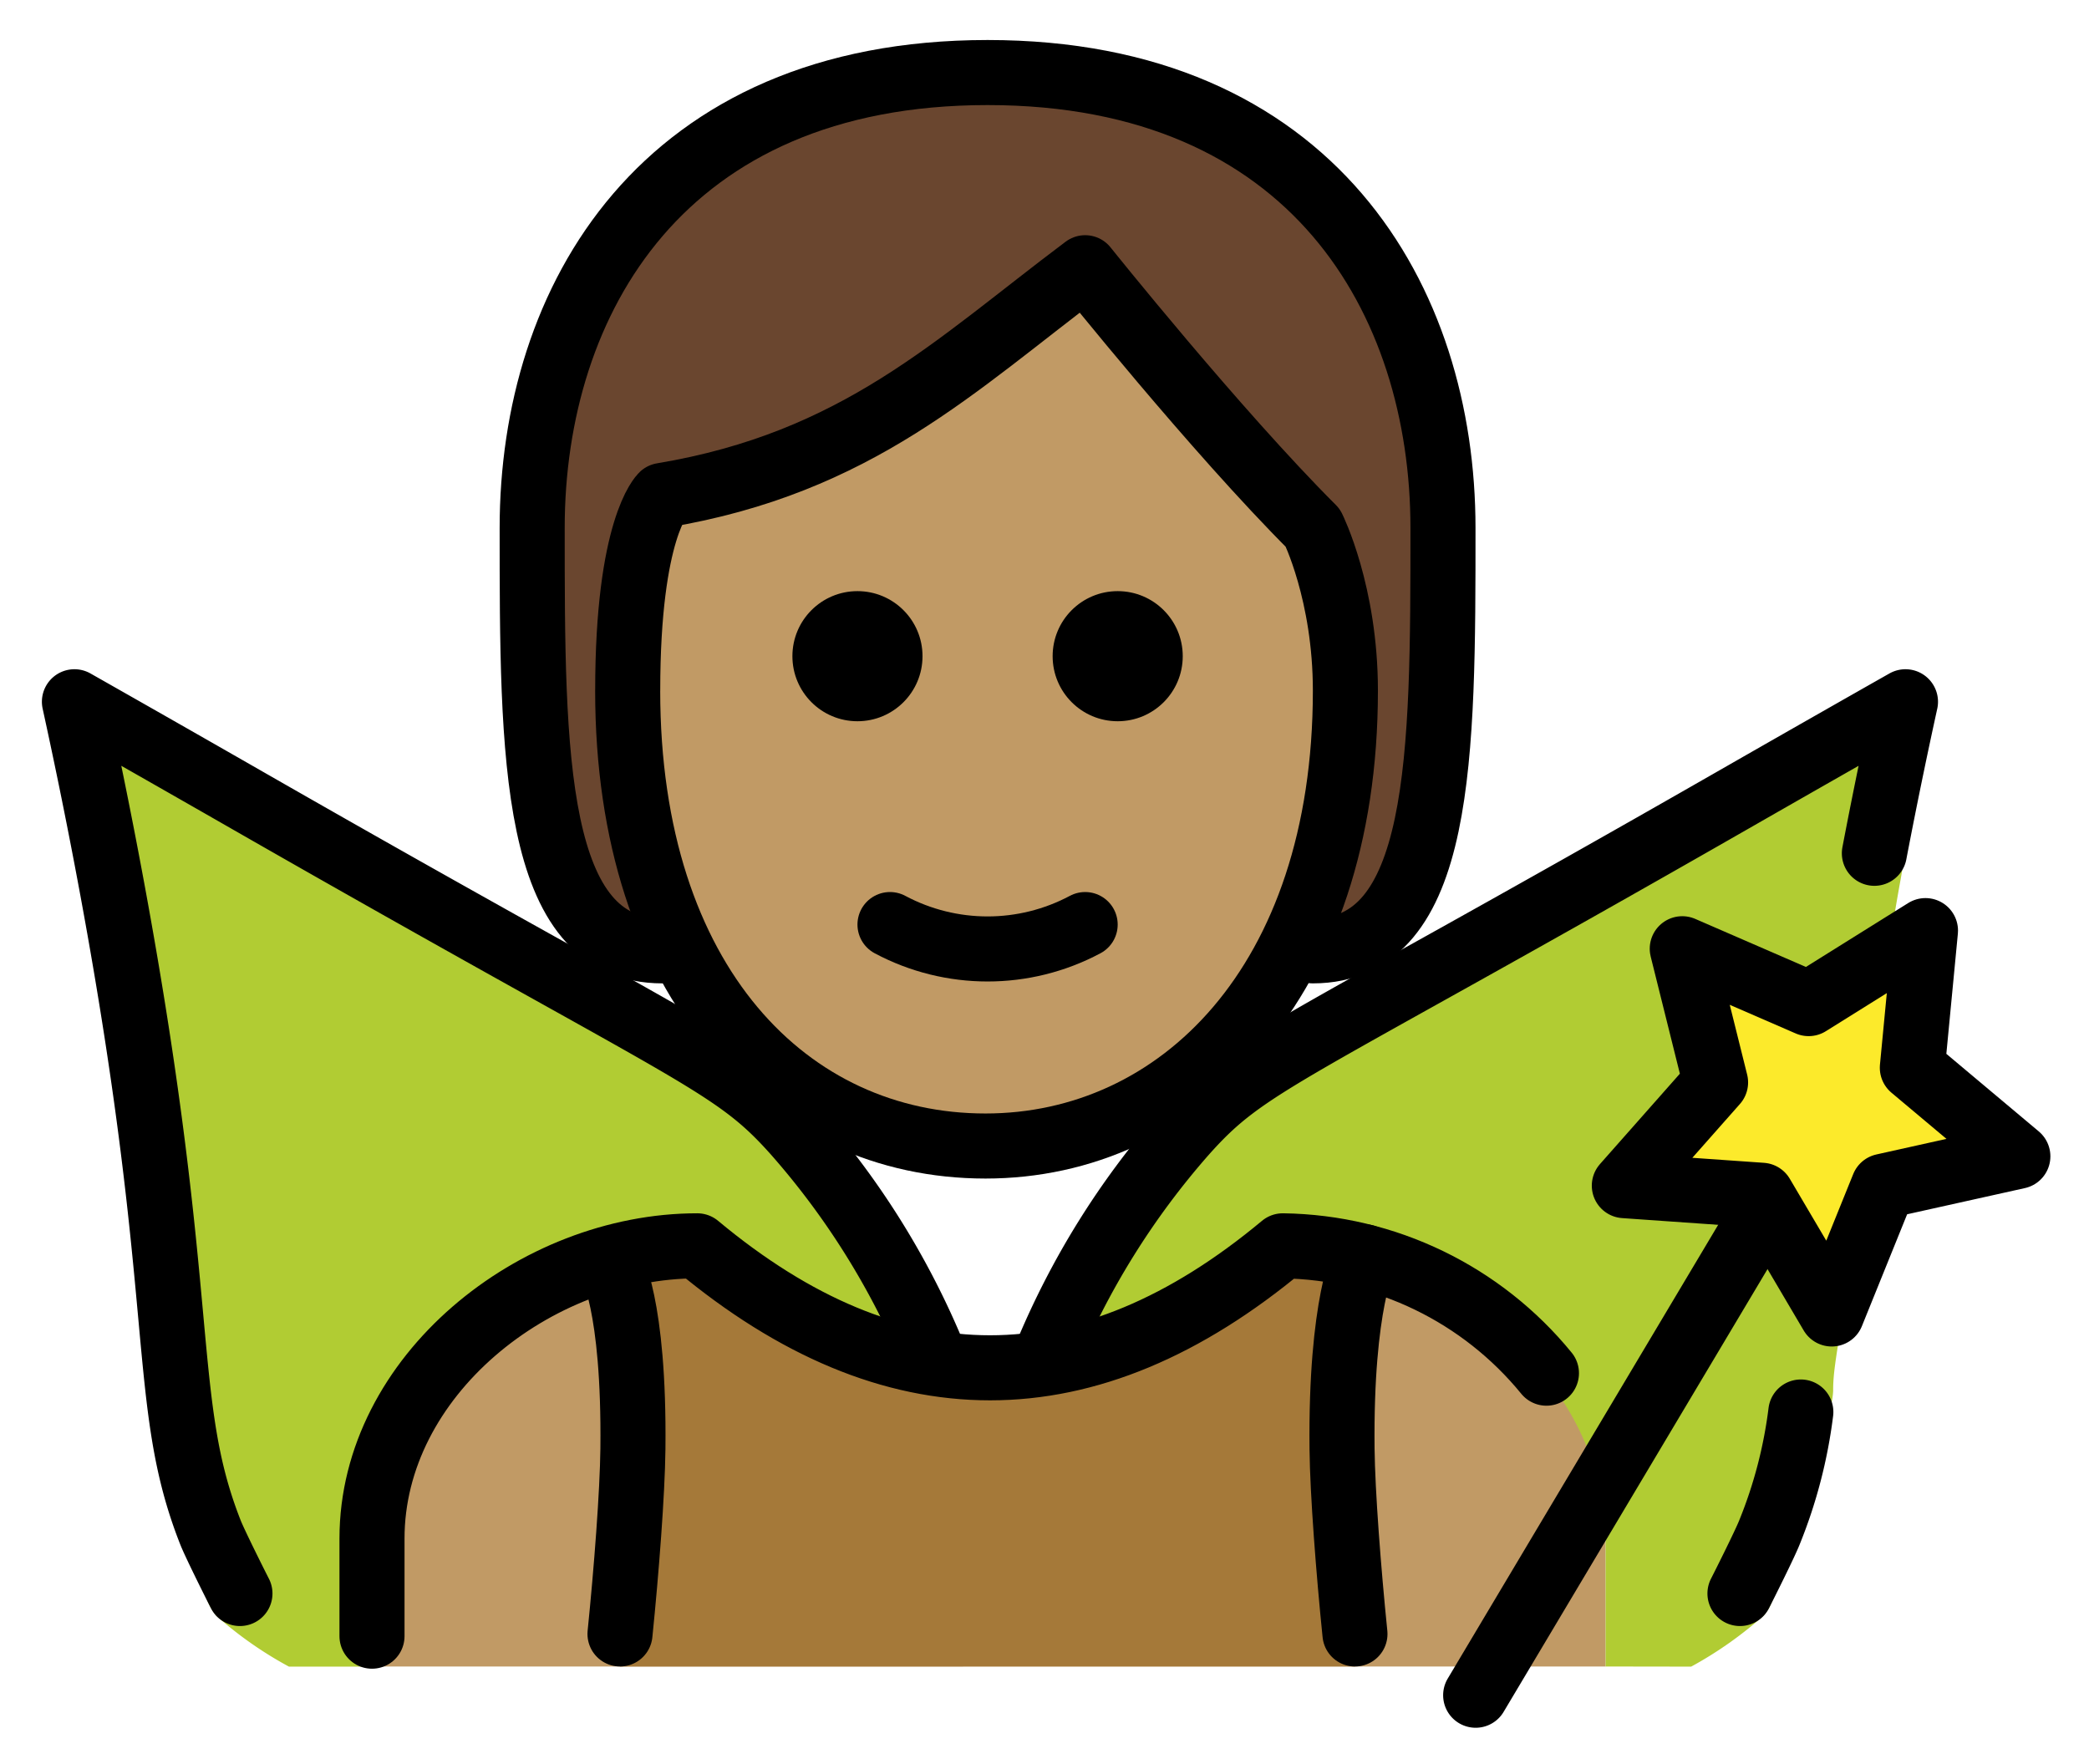 <svg xmlns="http://www.w3.org/2000/svg" role="img" viewBox="5.64 9.77 64.22 54.22"><title>1F9DA-1F3FD.svg</title><path fill="#6a462f" d="M26 39c-4 0-4-6-4-13s4-14 14-14 14 7 14 14 0 13-4 13"/><path d="M24.936 31c0 9 4.936 14 11 14C41.873 45 47 40 47 31c0-3-1-5-1-5-3-2.999-7-8-7-8-4 3-7 6-13 7 0 0-1.063 1-1.063 6zM17 61v-4c0-4.994 5.008-9 10-9 6 5 12 5 18 0 4.994 0 10 4.006 10 9v4" fill="#c19a65"/><path fill="#B1CC33" d="M64.221 31.343c-.28 1.27.306 2.992-.154 5.472-.46 2.52-.669 4.431-1.05 7.761-.67 6.01-1.032 6.952-1.022 7.952-.042 1.03-1.508 5.148-1.765 6.146a2.72 2.72 0 0 1-.2.52 1.993 1.993 0 0 1-.17.24 11.96 11.96 0 0 1-2.23 1.57L55 61v-3.833c0-4.99-4.929-9.004-9.929-9.004a15.079 15.079 0 0 1-7.54 3.65 20.59 20.59 0 0 1 4.51-7.2c1.35-1.35 6.54-4.33 16.87-10.25 2.22-1.27 4.06-2.32 5.31-3.02zm-29.6 20.47a15.026 15.026 0 0 1-7.55-3.65c-4.99 0-10 4.01-10 9v3.84h-2.55a11.809 11.809 0 0 1-2.24-1.57 2.811 2.811 0 0 1-.16-.24 1.77 1.77 0 0 1-.2-.52 14.335 14.335 0 0 1-.46-3.05c.02-1-.38-4-1.05-10.01-.37-3.33-.85-5.98-1.32-8.5-.46-2.48-.88-4.5-1.16-5.77 1.24.7 3.08 1.75 5.3 3.02 10.33 5.92 15.52 8.9 16.87 10.25a20.674 20.674 0 0 1 4.37 6.81l.15.39z"/><path fill="#FCEA2B" d="M61.951 50.163L59.8 46.514l-4.225-.296 2.805-3.173-1.024-4.11 3.885 1.687 3.592-2.244-.404 4.216 3.244 2.723-4.134.919z"/><path fill="#A57939" d="M24.7 61c.198-1.948.383-5.337.397-6.69.048-4.497-.797-5.839-.797-5.839.904-.262 1.841-.403 2.777-.403 6 5 12 5 18 0a10.641 10.641 0 0 1 2.514.336l.001 0s-.742 1.409-.694 5.905c.015 1.353.199 4.742.397 6.69"/><g><path fill="none" stroke="#000" stroke-linecap="round" stroke-linejoin="round" stroke-width="2" d="M26 39c-4 0-4-6-4-13s4-14 14-14 14 7 14 14 0 13-4 13"/><path fill="none" stroke="#000" stroke-linejoin="round" stroke-width="2" d="M24.936 31c0 9 4.936 14 11 14C41.873 45 47 40 47 31c0-3-1-5-1-5-3-2.999-7-8-7-8-4 3-7 6-13 7 0 0-1.063 1-1.063 6z"/><path fill="none" stroke="#000" stroke-linecap="round" stroke-linejoin="round" stroke-width="2" d="M37.793 51.449a24.542 24.542 0 0 1 4.25-6.833c1.983-2.229 2.903-2.25 16.867-10.248 2.225-1.274 4.066-2.321 5.308-3.025-.236 1.077-.579 2.685-.956 4.658m-4.132 22.755c.097-.188.762-1.512.907-1.88.482-1.186.806-2.43.964-3.699m-47.985 5.579c-.097-.188-.762-1.512-.907-1.88-1.587-4.025-.647-6.937-3.015-19.759-.459-2.484-.887-4.5-1.166-5.774 1.243.705 3.084 1.751 5.308 3.025 13.963 7.998 14.884 8.019 16.867 10.248a24.447 24.447 0 0 1 4.15 6.598M59.434 47.742l-8.429 14.141"/><path fill="none" stroke="#000" stroke-linecap="round" stroke-linejoin="round" stroke-width="2" d="M61.951 50.163L59.8 46.514l-4.225-.296 2.805-3.173-1.024-4.11 3.885 1.687 3.592-2.244-.404 4.216 3.244 2.723-4.134.919zm-44.875 9.905v-3c0-4.994 5.008-9 10-9 6 5 12 5 18 0 3.163.043 6.125 1.489 8.105 3.915"/><path fill="none" stroke="#000" stroke-linecap="round" stroke-linejoin="round" stroke-width="2" d="M24.41 48.643s.736 1.17.687 5.667c-.015 1.353-.199 3.742-.397 5.69m22.891-11.595s-.742 1.409-.694 5.905c.015 1.353.199 3.742.397 5.69"/><path d="M42 29.942c0 1.105-.895 2-2 2s-2-.895-2-2 .895-2 2-2 2 .895 2 2m-8 0c0 1.105-.895 2-2 2s-2-.895-2-2 .895-2 2-2 2 .895 2 2"/><path fill="none" stroke="#000" stroke-linecap="round" stroke-linejoin="round" stroke-width="2" d="M33 38.192c1.875 1 4.125 1 6 0"/></g></svg>